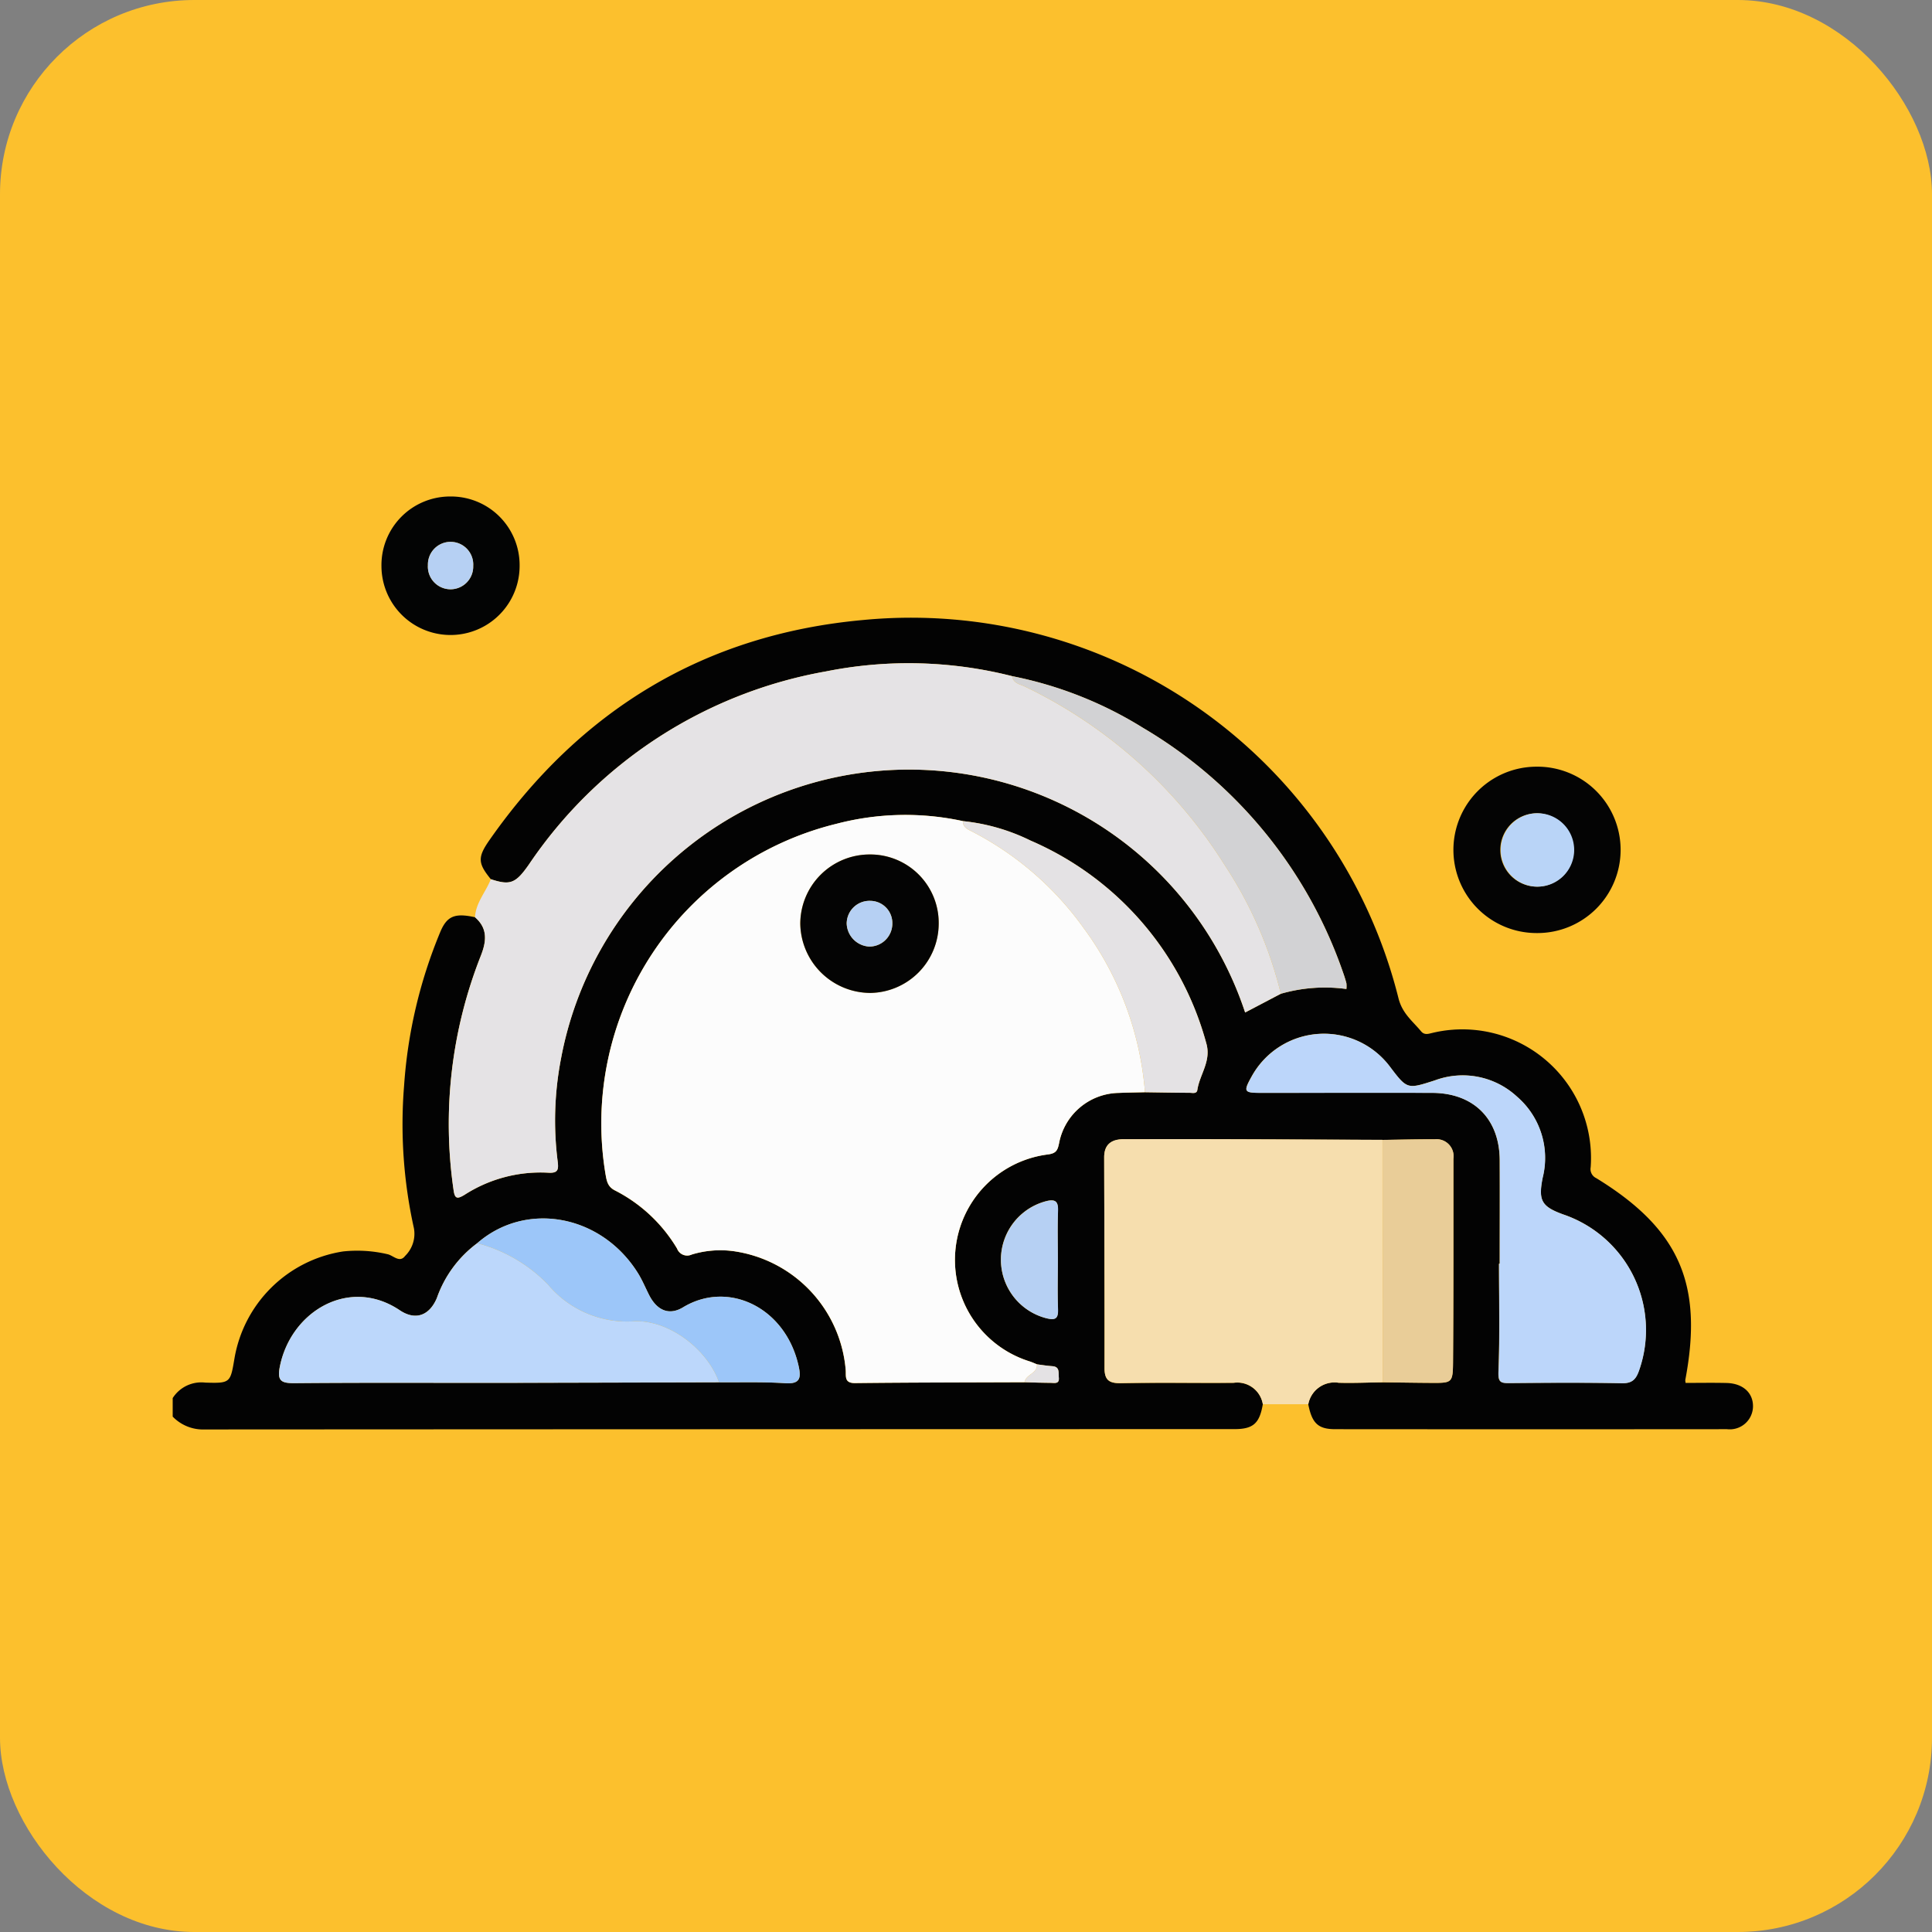 <svg xmlns="http://www.w3.org/2000/svg" xmlns:xlink="http://www.w3.org/1999/xlink" width="179" height="179" viewBox="0 0 179 179">
  <rect x="0" y="0" width="179" height="179" fill="#808080" stroke="none"/>
  <defs>
    <clipPath id="clip-path">
      <rect id="Rectángulo_35139" data-name="Rectángulo 35139" width="146.42" height="86.445" fill="none"/>
    </clipPath>
  </defs>
  <g id="Grupo_175491" data-name="Grupo 175491" transform="translate(-757 -10237)">
    <rect id="Rectángulo_33958" data-name="Rectángulo 33958" width="179" height="179" rx="18" transform="translate(757 10237)" fill="#fcc02d"/>
    <g id="Grupo_175490" data-name="Grupo 175490" transform="translate(773 10283)">
      <g id="Grupo_175489" data-name="Grupo 175489" transform="translate(0 0)" clip-path="url(#clip-path)">
        <path id="Trazado_121344" data-name="Trazado 121344" d="M0,86.135A3.141,3.141,0,0,1,3.011,84.7c2.331.074,2.332.015,2.708-2.214a12.085,12.085,0,0,1,10.057-9.936,12.27,12.27,0,0,1,4.106.249c.542.1,1.135.854,1.651.165a2.875,2.875,0,0,0,.817-2.564,44.414,44.414,0,0,1-.912-13.2,45,45,0,0,1,3.343-14.226c.626-1.508,1.355-1.8,3.227-1.39,1.222,1.057,1.056,2.273.518,3.619A42.4,42.4,0,0,0,26.014,66.8c.111.844.3.946,1.031.5a13,13,0,0,1,7.736-2.045c.9.057.99-.257.886-1.042a30.2,30.2,0,0,1,.307-9.522,32.8,32.8,0,0,1,63.388-4.28l3.308-1.736a14.746,14.746,0,0,1,6.077-.443,2.69,2.69,0,0,0,0-.531c-.084-.321-.184-.638-.295-.951A42.372,42.372,0,0,0,89.892,24.034a36.291,36.291,0,0,0-12.106-4.784,39.007,39.007,0,0,0-17.277-.438,42.017,42.017,0,0,0-27.5,17.88c-1.236,1.769-1.731,1.958-3.535,1.368-1.2-1.478-1.251-2.024-.1-3.66C37.805,22.362,49.3,15.376,63.962,14.046A46.548,46.548,0,0,1,113.572,49.1c.357,1.407,1.3,2.1,2.088,3.049.318.38.681.238,1.046.153a11.918,11.918,0,0,1,14.67,12.446.926.926,0,0,0,.525,1.013c7.691,4.718,9.927,9.811,8.241,18.7a1.476,1.476,0,0,0,.031.268c1.257,0,2.531-.024,3.8.007,1.52.037,2.472.922,2.442,2.209a2.15,2.15,0,0,1-2.405,2.071q-18.149.016-36.3,0c-1.595,0-2.155-.555-2.5-2.31a2.47,2.47,0,0,1,2.807-1.99c1.359.04,2.721-.024,4.081-.041,1.519.018,3.038.045,4.557.053,1.871.009,1.951,0,1.966-1.949.046-6.272.028-12.545.034-18.817a1.574,1.574,0,0,0-1.723-1.8c-1.614-.007-3.227.036-4.841.057q-7.632-.032-15.263-.061c-2.9-.009-5.8,0-8.7,0-1.13,0-1.827.463-1.825,1.676.014,6.516.045,13.032.035,19.547,0,1.141.48,1.4,1.55,1.377,3.471-.067,6.944-.007,10.416-.033A2.393,2.393,0,0,1,101,86.7c-.3,1.774-.884,2.31-2.626,2.31q-47.851.006-95.7.032A3.91,3.91,0,0,1,0,87.851Zm50.616-1.463c2.047.019,4.1-.05,6.14.084,1.355.089,1.479-.468,1.243-1.552-1.186-5.467-6.524-8.014-10.708-5.483-1.317.8-2.436.274-3.154-1.142-.343-.677-.633-1.387-1.035-2.028-3.391-5.424-10.36-6.71-14.889-2.766a10.735,10.735,0,0,0-3.739,5.076c-.689,1.632-1.982,2.115-3.441,1.135C16.38,74.872,11,78.062,9.94,83.146c-.293,1.413.1,1.618,1.392,1.606,6.571-.059,13.143-.02,19.716-.029q9.784-.012,19.569-.051m29.458-1.666c-.22-.089-.436-.188-.661-.264a9.85,9.85,0,0,1,1.7-19.184c.736-.1.877-.379,1.009-1.033a5.726,5.726,0,0,1,5.543-4.663c.806-.037,1.614-.044,2.421-.064,1.379.019,2.759.045,4.139.052.261,0,.654.118.711-.266.217-1.457,1.319-2.676.82-4.352A28.61,28.61,0,0,0,79.471,34.477a18.41,18.41,0,0,0-6.261-1.8,25.163,25.163,0,0,0-11.724.259A28.57,28.57,0,0,0,40.1,65.4c.106.584.175,1.148.871,1.5a14.2,14.2,0,0,1,5.756,5.388,1,1,0,0,0,1.36.549,9.085,9.085,0,0,1,3.955-.3,12.14,12.14,0,0,1,10.307,10.98c.052.573-.169,1.242.871,1.23,5.234-.058,10.469-.058,15.7-.079.806.021,1.611.054,2.416.055.34,0,.832.147.757-.5-.05-.434.125-1-.619-1.044-.471-.029-.938-.112-1.407-.171m42.88-9.331h-.07c0,3.335.083,6.672-.05,10-.04,1,.209,1.07,1.014,1.063,3.478-.031,6.957-.054,10.434.013.964.019,1.3-.382,1.586-1.2a11.306,11.306,0,0,0-7.025-14.434c-2.031-.734-2.329-1.3-1.912-3.409a7.5,7.5,0,0,0-2.385-7.514,7.4,7.4,0,0,0-7.606-1.5c-2.533.815-2.561.844-4.136-1.239a7.647,7.647,0,0,0-12.825.857c-.794,1.43-.737,1.538.84,1.539,5.288,0,10.577-.01,15.866,0,3.845.011,6.248,2.407,6.266,6.238.015,3.192,0,6.385,0,9.577m-40.941-.328c0-1.518-.038-3.037.015-4.553.029-.828-.2-1.11-1.049-.911a5.6,5.6,0,0,0-.012,10.861c.835.2,1.092.018,1.061-.843-.054-1.516-.015-3.036-.015-4.554" transform="translate(0 -2.602)" fill="#030303"/>
        <path id="Trazado_121345" data-name="Trazado 121345" d="M108.593,49.644l-3.308,1.737A32.8,32.8,0,0,0,41.9,55.66a30.155,30.155,0,0,0-.307,9.522c.1.785.014,1.1-.886,1.042a13.009,13.009,0,0,0-7.737,2.045c-.732.448-.92.346-1.031-.5A42.392,42.392,0,0,1,34.452,46.18c.537-1.346.7-2.562-.518-3.62.062-1.351,1.005-2.338,1.461-3.527,1.8.59,2.3.4,3.535-1.368a42.022,42.022,0,0,1,27.5-17.88,39.006,39.006,0,0,1,17.277.438c.084.667.7.733,1.138.947A44.632,44.632,0,0,1,103.376,37.7a38.144,38.144,0,0,1,5.217,11.94" transform="translate(-5.923 -3.575)" fill="#e5e3e5"/>
        <path id="Trazado_121346" data-name="Trazado 121346" d="M132.071,95.845c-1.36.018-2.722.08-4.081.041a2.47,2.47,0,0,0-2.807,1.99l-4.214,0a2.394,2.394,0,0,0-2.7-1.99c-3.472.027-6.945-.032-10.415.033-1.07.02-1.552-.236-1.55-1.377.011-6.516-.021-13.031-.035-19.547,0-1.214.7-1.679,1.825-1.677,2.9,0,5.8-.006,8.7,0q7.631.023,15.262.061,0,11.23.007,22.459" transform="translate(-19.968 -13.776)" fill="#f6deae"/>
        <path id="Trazado_121347" data-name="Trazado 121347" d="M153.867,46.24a7.707,7.707,0,0,1-.092-15.415,7.708,7.708,0,1,1,.092,15.415m-.026-11.1a3.4,3.4,0,1,0,3.416,3.458,3.454,3.454,0,0,0-3.416-3.458" transform="translate(-27.454 -5.792)" fill="#040404"/>
        <path id="Trazado_121348" data-name="Trazado 121348" d="M30.2,0a6.358,6.358,0,0,1,6.417,6.417,6.4,6.4,0,1,1-12.8.032A6.357,6.357,0,0,1,30.2,0m2.116,6.433a2.1,2.1,0,1,0-4.195-.067,2.1,2.1,0,1,0,4.195.067" transform="translate(-4.475 0)" fill="#030404"/>
        <path id="Trazado_121349" data-name="Trazado 121349" d="M88.106,88.887c-5.235.02-10.47.02-15.7.078-1.039.012-.819-.657-.871-1.23a12.14,12.14,0,0,0-10.307-10.98,9.086,9.086,0,0,0-3.955.3A1,1,0,0,1,55.91,76.5a14.208,14.208,0,0,0-5.757-5.388c-.694-.348-.764-.913-.871-1.5a28.571,28.571,0,0,1,21.38-32.46A25.166,25.166,0,0,1,82.388,36.9c0,.6.469.768.89.986a29.048,29.048,0,0,1,10.3,8.923,29.545,29.545,0,0,1,5.682,15.21c-.807.02-1.614.028-2.421.064A5.725,5.725,0,0,0,91.3,66.748c-.133.654-.274.931-1.01,1.033a9.85,9.85,0,0,0-1.7,19.184c.225.075.442.175.662.264.067.863-1.037.918-1.147,1.658M73.764,39.992a6.428,6.428,0,0,0-6.441,6.421,6.512,6.512,0,0,0,6.494,6.408,6.43,6.43,0,0,0,6.33-6.391,6.337,6.337,0,0,0-6.384-6.438" transform="translate(-9.178 -6.825)" fill="#fcfcfc"/>
        <path id="Trazado_121350" data-name="Trazado 121350" d="M145.969,82.589c0-3.192.012-6.385,0-9.577-.019-3.831-2.421-6.227-6.266-6.238-5.288-.014-10.578,0-15.866,0-1.576,0-1.634-.109-.84-1.539a7.647,7.647,0,0,1,12.825-.857c1.575,2.083,1.6,2.054,4.137,1.24a7.4,7.4,0,0,1,7.606,1.5,7.5,7.5,0,0,1,2.384,7.514c-.417,2.112-.119,2.675,1.913,3.409a11.306,11.306,0,0,1,7.024,14.434c-.283.815-.621,1.216-1.585,1.2-3.477-.067-6.956-.044-10.434-.013-.8.007-1.054-.067-1.014-1.063.134-3.329.051-6.667.051-10h.069" transform="translate(-23.015 -11.516)" fill="#bcd6fa"/>
        <path id="Trazado_121351" data-name="Trazado 121351" d="M52.9,98.076q-9.784.027-19.569.051c-6.572.009-13.145-.03-19.716.029-1.294.011-1.684-.192-1.391-1.606,1.054-5.084,6.439-8.274,11.092-5.15,1.46.98,2.751.5,3.442-1.135a10.746,10.746,0,0,1,3.738-5.076,14.082,14.082,0,0,1,6.547,3.82,9.556,9.556,0,0,0,8.043,3.412c3.189-.114,6.728,2.583,7.814,5.654" transform="translate(-2.279 -16.006)" fill="#bcd7fb"/>
        <path id="Trazado_121352" data-name="Trazado 121352" d="M120.667,49.921a38.144,38.144,0,0,0-5.217-11.94A44.632,44.632,0,0,0,96.92,21.446c-.441-.214-1.054-.28-1.138-.947a36.3,36.3,0,0,1,12.107,4.784A42.374,42.374,0,0,1,126.444,48c.111.313.211.63.295.951a2.7,2.7,0,0,1,0,.532,14.733,14.733,0,0,0-6.077.442" transform="translate(-17.997 -3.852)" fill="#d2d2d4"/>
        <path id="Trazado_121353" data-name="Trazado 121353" d="M57.144,97.545c-1.087-3.071-4.625-5.768-7.814-5.654a9.556,9.556,0,0,1-8.043-3.412,14.082,14.082,0,0,0-6.547-3.82c4.53-3.944,11.5-2.657,14.89,2.766.4.642.691,1.351,1.035,2.029.717,1.416,1.837,1.938,3.154,1.141,4.185-2.531,9.522.016,10.708,5.483.236,1.085.11,1.642-1.243,1.553-2.04-.135-4.092-.067-6.14-.084" transform="translate(-6.527 -15.476)" fill="#9cc6f9"/>
        <path id="Trazado_121354" data-name="Trazado 121354" d="M138.038,95.847q0-11.229-.007-22.459c1.614-.021,3.227-.063,4.841-.057a1.575,1.575,0,0,1,1.723,1.8c-.006,6.272.012,12.545-.034,18.817-.015,1.951-.1,1.959-1.965,1.95-1.519-.007-3.038-.035-4.558-.054" transform="translate(-25.935 -13.778)" fill="#e9cd98"/>
        <path id="Trazado_121355" data-name="Trazado 121355" d="M107.021,62.154a29.545,29.545,0,0,0-5.682-15.21,29.048,29.048,0,0,0-10.3-8.923c-.421-.218-.889-.39-.89-.986a18.421,18.421,0,0,1,6.261,1.8,28.609,28.609,0,0,1,16.281,18.754c.5,1.676-.6,2.894-.82,4.352-.057.384-.45.268-.711.266-1.38-.007-2.759-.032-4.139-.052" transform="translate(-16.938 -6.959)" fill="#e4e2e4"/>
        <path id="Trazado_121356" data-name="Trazado 121356" d="M99.77,85.834c0,1.518-.039,3.037.015,4.554.031.861-.227,1.048-1.061.843a5.6,5.6,0,0,1,.012-10.861c.85-.2,1.078.084,1.049.911-.054,1.516-.015,3.036-.015,4.553" transform="translate(-17.756 -15.089)" fill="#b6d0f3"/>
        <path id="Trazado_121357" data-name="Trazado 121357" d="M97.189,100.664c.11-.741,1.214-.8,1.147-1.658.469.058.936.141,1.407.17.745.045.57.61.62,1.045.074.646-.417.5-.757.5-.806,0-1.61-.035-2.416-.055" transform="translate(-18.261 -18.602)" fill="#e4e2e4"/>
        <path id="Trazado_121358" data-name="Trazado 121358" d="M154.834,36.139a3.4,3.4,0,1,1-.112,6.795,3.4,3.4,0,0,1,.112-6.795" transform="translate(-28.448 -6.79)" fill="#b9d4f7"/>
        <path id="Trazado_121359" data-name="Trazado 121359" d="M33.313,7.427a2.1,2.1,0,1,1-4.195-.067,2.1,2.1,0,1,1,4.195.067" transform="translate(-5.471 -0.994)" fill="#b6d0f3"/>
        <path id="Trazado_121360" data-name="Trazado 121360" d="M78.039,40.841a6.339,6.339,0,0,1,6.385,6.438,6.431,6.431,0,0,1-6.331,6.391A6.512,6.512,0,0,1,71.6,47.262a6.428,6.428,0,0,1,6.441-6.421m2.087,6.382a2.055,2.055,0,0,0-2.041-2.085A2.113,2.113,0,0,0,75.9,47.249a2.212,2.212,0,0,0,2.075,2.124,2.127,2.127,0,0,0,2.153-2.15" transform="translate(-13.453 -7.674)" fill="#040404"/>
        <path id="Trazado_121361" data-name="Trazado 121361" d="M81.121,48.217a2.127,2.127,0,0,1-2.153,2.15,2.212,2.212,0,0,1-2.075-2.124,2.113,2.113,0,0,1,2.187-2.111,2.055,2.055,0,0,1,2.041,2.085" transform="translate(-14.447 -8.668)" fill="#b6d0f3"/>
      </g>
    </g>
  </g>
</svg>
